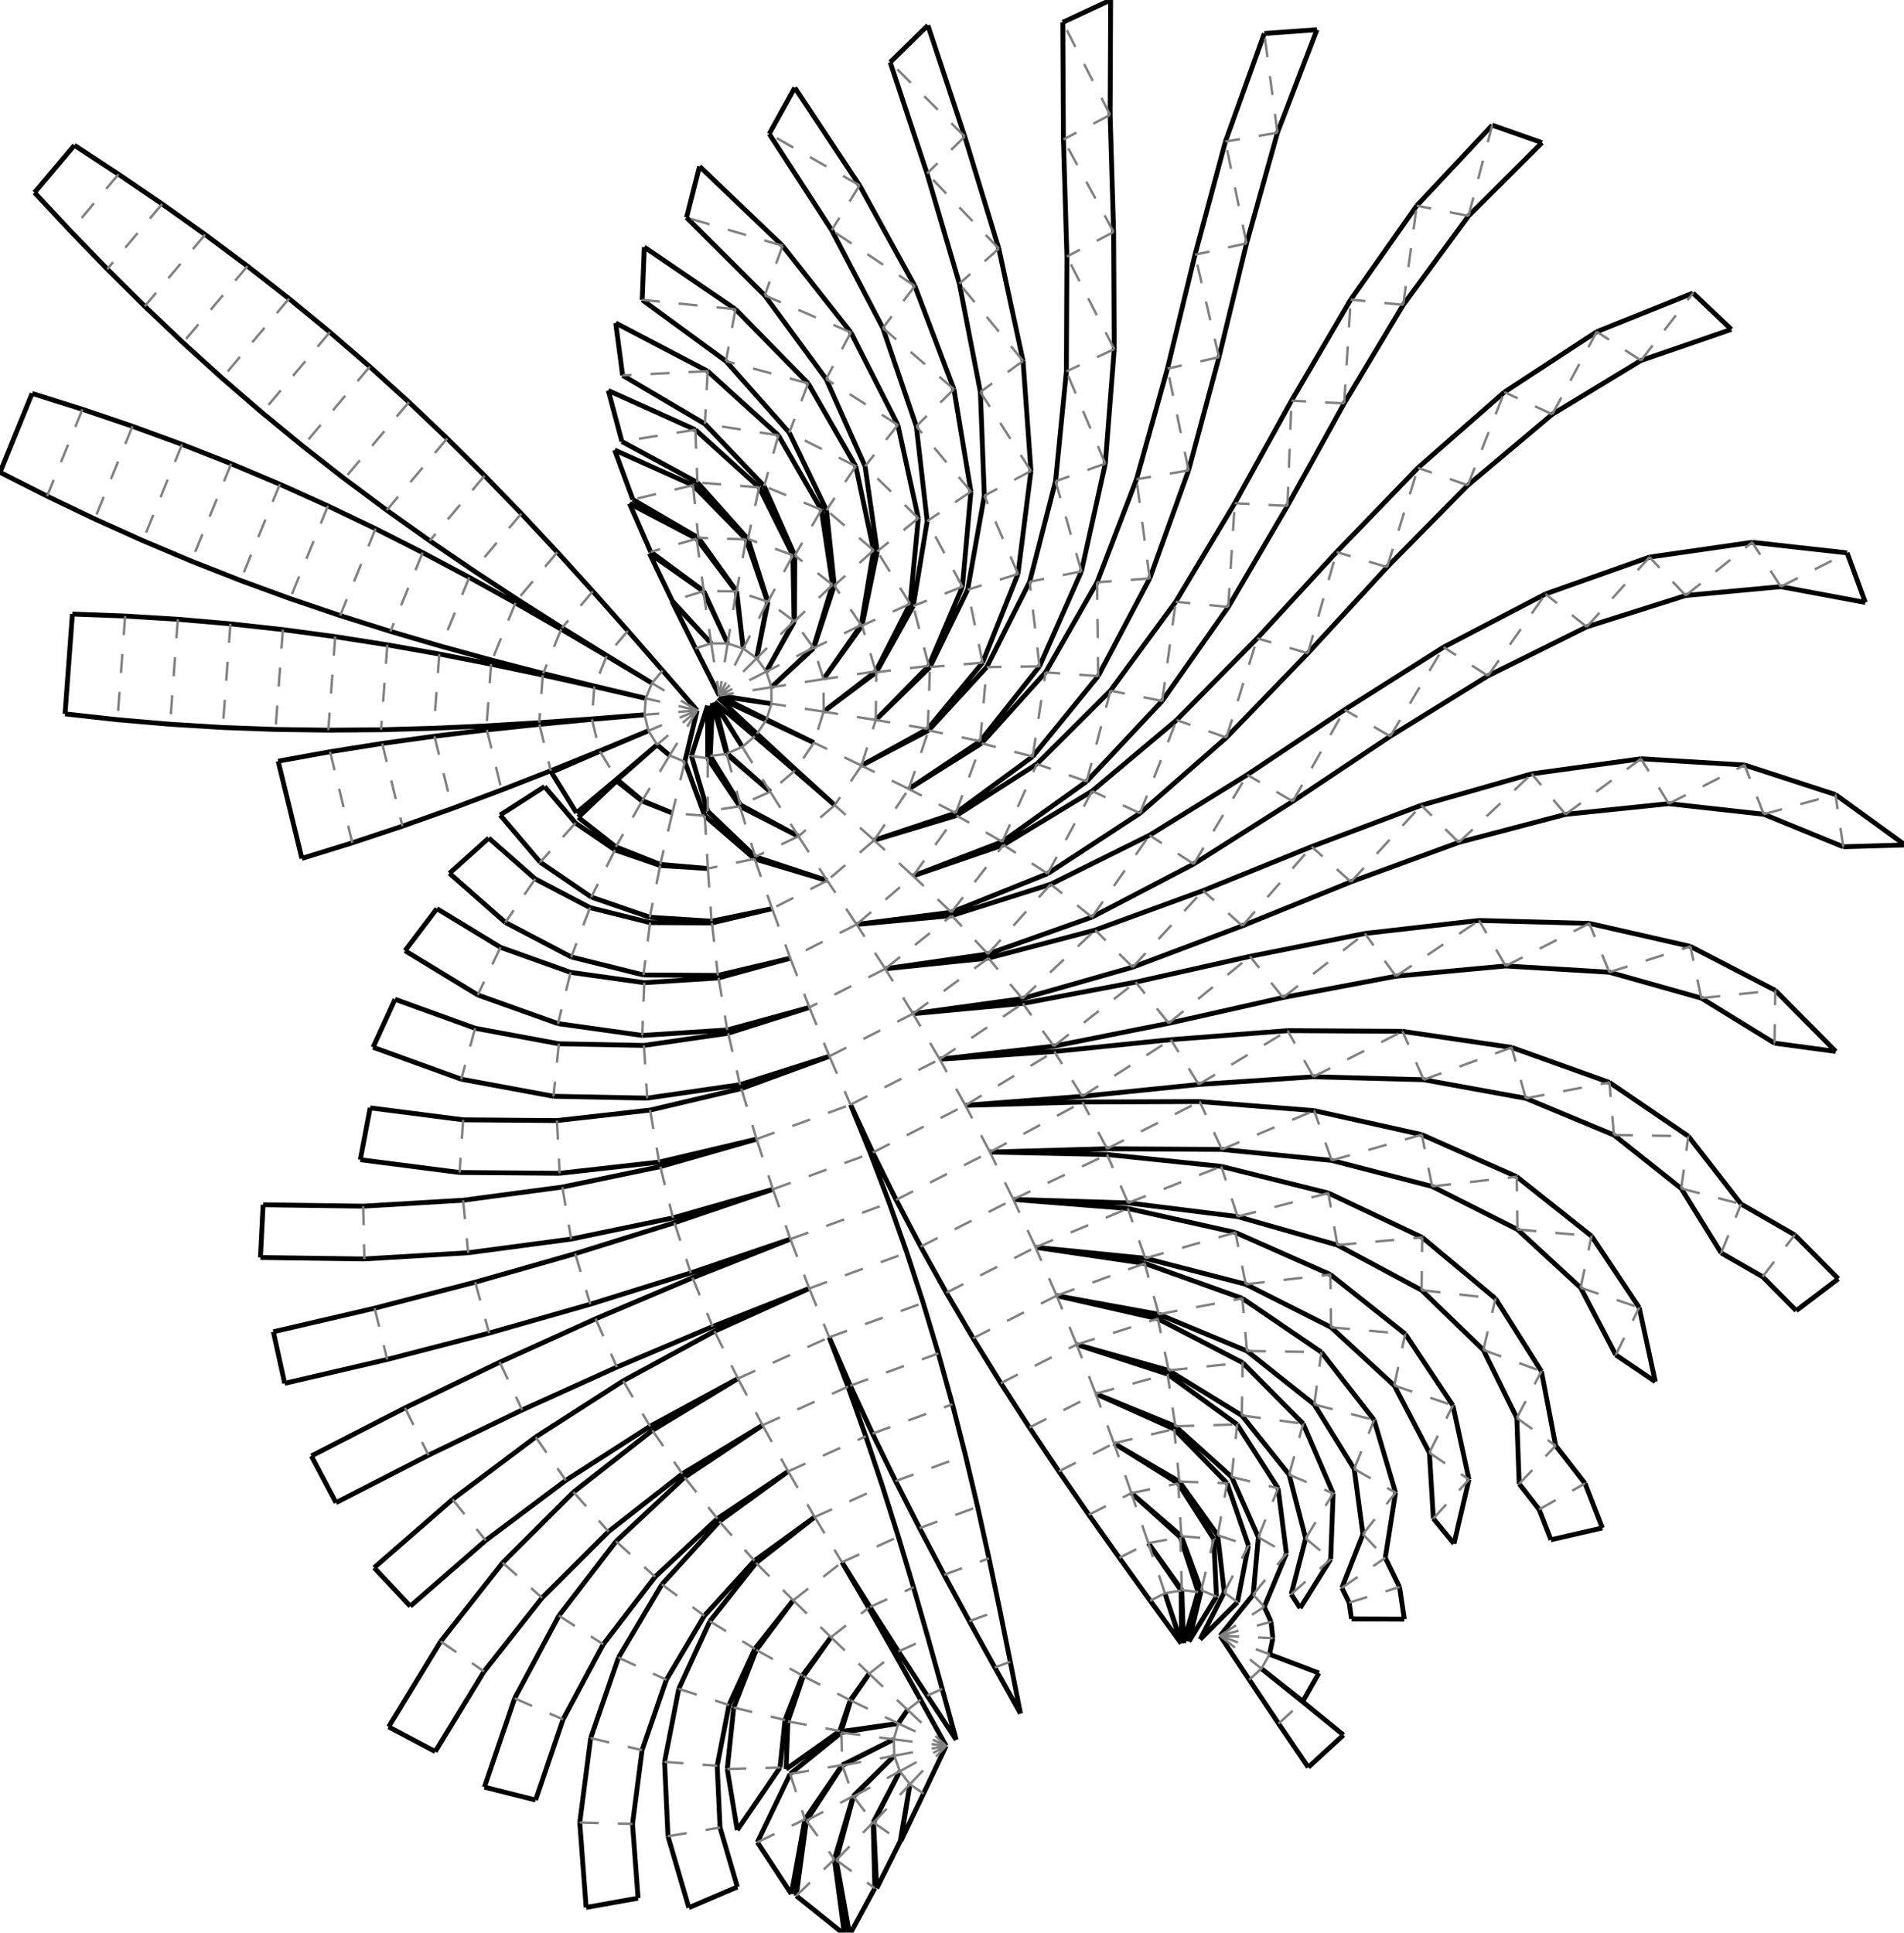 <?xml version="1.0"?>
<svg width="1132" height="1149" version="1.1" xmlns="http://www.w3.org/2000/svg" >
<defs>
<style type="text/css"><![CDATA[
.m {stroke:rgb(255,0,0);stroke-width:1.436;}
.v {stroke:rgb(0,0,255);stroke-width:1.436;}
.b {stroke:rgb(0,0,0);stroke-width:2.873;fill:white}
.n {stroke:rgb(128,128,128);stroke-width:1.436}
.t {stroke:rgb(0,128,0);stroke-width:1.436;}
.c {stroke:rgb(128,128,128);stroke-width:1.436;stroke-dasharray:11.32, 11.32;}
]]></style>
</defs>
<path fill="none" style="stroke:black;stroke-width:2.873;" d=" M 776.269 914.631 L 767.687 947.805 M 751.645 955.27 L 764.827 923.64 M 810.305 912.098 L 797.82 944.009 M 767.687 947.805 L 772.997 956.029 M 772.997 956.029 L 791.157 926.97 M 832.084 943.509 L 823.612 926.127 M 797.82 944.009 L 802.109 952.808 M 834.937 962.634 L 832.084 943.509 M 803.554 962.49 L 834.937 962.634 M 802.109 952.808 L 803.554 962.49 M 774.583 1011.48 L 784.119 994.655 M 749.954 992.025 L 774.583 1011.48 M 784.119 994.655 L 754.781 983.51 M 742.737 998.639 L 760.176 1024.73 M 774.431 1011.67 L 749.954 992.025 M 535.253 1094.58 L 540.996 1060.8 M 540.996 1060.8 L 535.516 1094.62 M 535.516 1094.62 L 549.077 1066.32 M 519.138 1083.42 L 535.009 1053.05 M 535.009 1053.05 L 519.375 1083.55 M 507.244 1067.84 L 531.699 1043.84 M 531.699 1043.84 L 507.431 1068.03 M 500.728 1049.36 L 531.389 1034.06 M 531.389 1034.06 L 500.848 1049.6 M 505.782 1010.97 L 500.123 1029.46 M 500.123 1029.46 L 534.045 1024.61 M 534.108 1024.65 L 500.265 1030.03 M 516.739 995.036 L 505.782 1010.97 M 534.045 1024.61 L 539.592 1016.55 M 547.307 1010.52 L 531.979 983.135 M 560.191 1004.09 L 551.767 973.862 M 534.146 981.826 L 551.271 1008.12 M 600.629 987.954 L 594.433 957.188 M 576.278 963.844 L 591.438 991.324 M 665.5 926.187 L 683.836 951.657 M 682.729 917.408 L 702.642 945.295 M 702.212 945.597 L 682.729 917.408 M 702.332 913.263 L 714.164 945.422 M 712.356 946.508 L 701.749 913.924 M 723.948 912.678 L 727.849 946.722 M 723.211 949.16 L 721.597 914.931 M 748.128 913.891 L 745.066 948.021 M 735.757 952.491 L 742.273 918.85 M 805.088 873.277 L 810.305 912.098 M 791.157 926.97 L 792.593 887.827 M 849.823 863.677 L 852.193 902.774 M 823.612 926.127 L 829.716 887.437 M 901.791 843.005 L 903.2 882.149 M 852.193 902.774 L 864.439 917.738 M 864.439 917.738 L 873.352 879.596 M 942.369 881.916 L 924.922 859.497 M 903.2 882.149 L 915.076 897.409 M 952.675 908.389 L 942.369 881.916 M 922.091 915.428 L 952.675 908.389 M 915.076 897.409 L 922.091 915.428 M 777.814 1050.69 L 798.757 1031.5 M 760.176 1024.73 L 777.814 1050.69 M 798.757 1031.5 L 774.431 1011.67 M 520.116 1122.58 L 519.138 1083.42 M 519.375 1083.55 L 521.257 1122.67 M 521.257 1122.67 L 535.253 1094.58 M 496.11 1105.4 L 507.244 1067.84 M 507.431 1068.03 L 497.168 1105.83 M 478.566 1081.66 L 500.728 1049.36 M 500.848 1049.6 L 479.438 1082.4 M 468.454 1023.41 L 467.385 1051.79 M 467.385 1051.79 L 499.315 1029.11 M 500.265 1030.03 L 469.791 1054.64 M 477.597 996.509 L 468.454 1023.41 M 499.315 1029.11 L 505.539 1010.8 M 494.052 973.352 L 477.597 996.509 M 505.539 1010.8 L 516.739 995.036 M 531.979 983.135 L 516.442 955.868 M 551.767 973.862 L 543.11 943.696 M 517.223 955.396 L 534.146 981.826 M 594.433 957.188 L 588.001 926.47 M 561.329 936.25 L 576.278 963.844 M 647.361 900.576 L 665.5 926.187 M 672.672 887.68 L 702.332 913.263 M 701.749 913.924 L 672.672 887.68 M 701.171 880.812 L 723.948 912.678 M 721.597 914.931 L 700.493 881.933 M 732.262 878.079 L 748.128 913.891 M 742.273 918.85 L 729.562 881.8 M 766.45 876.712 L 776.269 914.631 M 764.827 923.64 L 759.867 884.786 M 828.958 823.746 L 849.823 863.677 M 829.716 887.437 L 816.963 844.226 M 881.913 802.575 L 901.791 843.005 M 873.352 879.596 L 863.786 835.57 M 939.751 765.571 L 960.616 805.501 M 924.922 859.497 L 916.44 815.25 M 999.562 706.579 L 1023.29 744.88 M 960.616 805.501 L 984.145 821.42 M 984.145 821.42 L 974.579 777.394 M 1067.04 734.162 L 1035.16 715.83 M 1023.29 744.88 L 1047.91 759.04 M 1092.95 760.272 L 1067.04 734.162 M 1067.92 779.207 L 1092.95 760.272 M 1047.91 759.04 L 1067.92 779.207 M 473.383 1127.04 L 502.073 1150.05 M 502.073 1150.05 L 496.11 1105.4 M 497.168 1105.83 L 505.162 1150.17 M 505.162 1150.17 L 520.116 1122.58 M 450.277 1095.24 L 470.481 1125.98 M 470.481 1125.98 L 478.566 1081.66 M 479.438 1082.4 L 473.383 1127.04 M 432.383 1051.74 L 438.331 1088.04 M 438.331 1088.04 L 463.754 1050.84 M 469.791 1054.64 L 450.277 1095.24 M 436.244 1015.16 L 432.383 1051.74 M 463.754 1050.84 L 466.736 1022.59 M 449.637 980.908 L 436.244 1015.16 M 466.736 1022.59 L 477.08 996.133 M 471.61 951.413 L 449.637 980.908 M 477.08 996.133 L 494.052 973.352 M 516.442 955.868 L 500.599 928.777 M 543.11 943.696 L 534.114 913.629 M 500.599 928.777 L 517.223 955.396 M 588.001 926.47 L 581.224 895.827 M 546.692 908.489 L 561.329 936.25 M 629.51 874.764 L 647.361 900.576 M 662.282 858.066 L 701.171 880.812 M 700.493 881.933 L 662.282 858.066 M 698.773 847.942 L 732.262 878.079 M 729.562 881.8 L 698.069 849.582 M 738.319 841.521 L 766.45 876.712 M 759.867 884.786 L 735.538 846.867 M 781.365 834.976 L 805.088 873.277 M 792.593 887.827 L 774.767 846.45 M 845.185 767.031 L 881.913 802.575 M 863.786 835.57 L 835.441 793.039 M 902.162 730.939 L 939.751 765.571 M 916.44 815.25 L 889.147 772.036 M 959.545 674.784 L 999.562 706.579 M 974.579 777.394 L 946.234 734.864 M 1011.47 593.393 L 1055 620.178 M 1035.16 715.83 L 1003.79 675.481 M 1048.59 484.09 L 1095.9 503.424 M 1055 620.178 L 1091.45 625.108 M 1091.45 625.108 L 1055.48 588.798 M 1058.76 348.788 L 1109.01 358.16 M 1109.01 358.16 L 1098.19 328.701 M 1095.9 503.424 L 1132.66 502.35 M 1132.66 502.35 L 1091.26 472.386 M 20.524 114.495 L 41.949 137.427 M 44.221 86.367 L 20.524 114.495 M 70.457 103.588 L 44.221 86.367 M 397.13 1091.68 L 409.55 1134.15 M 438.41 1121.82 L 428.086 1086.52 M 409.55 1134.15 L 438.41 1121.82 M 395.093 1047.48 L 397.13 1091.68 M 428.086 1086.52 L 426.392 1049.78 M 403.554 1004.05 L 395.093 1047.48 M 426.392 1049.78 L 433.426 1013.67 M 422.035 963.849 L 403.554 1004.05 M 433.426 1013.67 L 448.788 980.256 M 449.489 929.151 L 422.035 963.849 M 448.788 980.256 L 471.61 951.413 M 484.363 901.919 L 449.489 929.151 M 534.114 913.629 L 524.683 883.696 M 581.224 895.827 L 574.002 865.286 M 532.46 880.517 L 546.692 908.489 M 612.037 848.694 L 629.51 874.764 M 651.461 828.607 L 698.773 847.942 M 698.069 849.582 L 651.461 828.607 M 694.789 814.736 L 738.319 841.521 M 735.538 846.867 L 694.131 816.903 M 741.348 803.181 L 781.365 834.976 M 774.767 846.45 L 738.796 810.141 M 791.369 789.115 L 828.958 823.746 M 816.963 844.226 L 785.589 803.878 M 851.465 705.353 L 902.162 730.939 M 889.147 772.036 L 845.549 735.649 M 907.115 652.967 L 959.545 674.784 M 946.234 734.864 L 901.756 699.558 M 956.811 577.998 L 1011.47 593.393 M 1003.79 675.481 L 956.849 643.516 M 992.148 477.806 L 1048.59 484.09 M 1055.48 588.798 L 1005.06 562.672 M 1002.22 354.043 L 1058.76 348.788 M 1091.26 472.386 L 1037.25 454.824 M 975.639 214.308 L 1029.34 195.845 M 1029.34 195.845 L 1006.58 174.24 M 1098.19 328.701 L 1041.75 322.417 M 41.949 137.427 L 63.772 159.981 M 96.389 121.265 L 70.457 103.588 M 344.692 1083.53 L 348.482 1134.01 M 379.377 1128.49 L 376.064 1084.37 M 348.482 1134.01 L 379.377 1128.49 M 351.184 1033.32 L 344.692 1083.53 M 376.064 1084.37 L 381.739 1040.49 M 367.69 985.468 L 351.184 1033.32 M 381.739 1040.49 L 396.166 998.662 M 393.53 941.936 L 367.69 985.468 M 396.166 998.662 L 418.75 960.614 M 427.635 904.526 L 393.53 941.936 M 418.75 960.614 L 448.56 927.916 M 468.599 874.782 L 427.635 904.526 M 448.56 927.916 L 484.363 901.919 M 524.683 883.696 L 514.729 853.932 M 574.002 865.286 L 566.248 834.875 M 518.719 852.302 L 532.46 880.517 M 595.022 822.323 L 612.037 848.694 M 640.128 799.341 L 694.789 814.736 M 694.131 816.903 L 640.128 799.341 M 688.918 781.363 L 741.348 803.181 M 738.796 810.141 L 688.375 784.014 M 740.672 763.529 L 791.369 789.115 M 785.589 803.878 L 738.652 771.913 M 795.131 740.208 L 845.185 767.031 M 835.441 793.039 L 790.962 757.734 M 846.41 641.91 L 907.115 652.967 M 901.756 699.558 L 845.336 674.574 M 895.219 574.276 L 956.811 577.998 M 956.849 643.516 L 898.756 622.717 M 930.773 484.169 L 992.148 477.806 M 1005.06 562.672 L 944.896 548.964 M 943.397 372.68 L 1002.22 354.043 M 1037.25 454.824 L 975.662 451.101 M 922.884 246.313 L 975.639 214.308 M 1041.75 322.417 L 980.675 331.222 M 873.103 128.368 L 916.804 84.807 M 916.804 84.807 L 887.188 74.423 M 1006.58 174.24 L 949.314 197.222 M 63.772 159.981 L 86.041 182.095 M 121.963 139.456 L 96.389 121.265 M 0 280.793 L 27.998 294.971 M 19.102 233.912 L 0 280.793 M 49.036 243.339 L 19.102 233.912 M 305.969 1009.7 L 288.006 1062.48 M 318.444 1070.13 L 334.753 1022.2 M 288.006 1062.48 L 318.444 1070.13 M 332.29 960.55 L 305.969 1009.7 M 334.753 1022.2 L 358.653 977.578 M 366.268 916.346 L 332.29 960.55 M 358.653 977.578 L 389.504 937.442 M 406.994 878.269 L 366.268 916.346 M 389.504 937.442 L 426.482 902.868 M 453.379 847.336 L 406.994 878.269 M 426.482 902.868 L 468.599 874.782 M 514.729 853.932 L 504.185 824.373 M 566.248 834.875 L 557.889 804.625 M 505.543 823.818 L 518.719 852.302 M 578.536 795.619 L 595.022 822.323 M 628.213 770.307 L 688.918 781.363 M 688.375 784.014 L 628.213 770.307 M 680.936 748.071 L 740.672 763.529 M 738.652 771.913 L 680.559 751.114 M 735.792 723.289 L 795.131 740.208 M 790.962 757.734 L 734.543 732.75 M 791.729 689.895 L 851.465 705.353 M 845.549 735.649 L 789.759 709.288 M 829.907 580.377 L 895.219 574.276 M 898.756 622.717 L 833.862 613.144 M 867.328 500.829 L 930.773 484.169 M 944.896 548.964 L 879.323 547.216 M 884.629 401.822 L 943.397 372.68 M 975.662 451.101 L 910.681 460.06 M 872.663 288.512 L 922.884 246.313 M 980.675 331.222 L 918.845 353.131 M 834.271 181.236 L 873.103 128.368 M 949.314 197.222 L 894.41 233.116 M 759.491 78.912 L 782.963 17.659 M 782.963 17.659 L 751.661 19.918 M 887.188 74.423 L 842.317 122.271 M 86.041 182.095 L 108.789 203.716 M 147.132 158.204 L 121.963 139.456 M 27.998 294.971 L 56.301 308.532 M 78.757 253.42 L 49.036 243.339 M 262.025 975.827 L 231.056 1026.65 M 258.785 1041.34 L 287.799 993.734 M 231.056 1026.65 L 258.785 1041.34 M 298.845 929.074 L 262.025 975.827 M 287.799 993.734 L 322.294 949.933 M 340.99 887.057 L 298.845 929.074 M 322.294 949.933 L 361.777 910.569 M 387.853 850.378 L 340.99 887.057 M 361.777 910.569 L 405.682 876.206 M 438.765 819.562 L 387.853 850.378 M 405.682 876.206 L 453.379 847.336 M 504.185 824.373 L 492.995 795.052 M 557.889 804.625 L 548.868 774.566 M 492.995 795.052 L 505.543 823.818 M 562.64 768.558 L 578.536 795.619 M 615.665 741.541 L 680.936 748.071 M 680.559 751.114 L 615.665 741.541 M 670.702 715.159 L 735.792 723.289 M 734.543 732.75 L 670.52 718.466 M 726.458 683.365 L 791.729 689.895 M 789.759 709.288 L 726.107 693.437 M 780.837 640.162 L 846.41 641.91 M 845.336 674.574 L 781.314 660.29 M 803.195 524.28 L 867.328 500.829 M 879.323 547.216 L 811.479 554.973 M 826.56 437.752 L 884.629 401.822 M 910.681 460.06 L 845.007 478.767 M 824.726 337.142 L 872.663 288.512 M 918.845 353.131 L 858.309 384.727 M 799.177 239.814 L 834.271 181.236 M 894.41 233.116 L 843.05 278.118 M 741.133 144.684 L 759.491 78.912 M 842.317 122.271 L 803.041 178.131 M 660.004 68.285 L 660.32 0 M 660.32 0 L 631.873 13.255 M 751.661 19.918 L 728.551 84.174 M 108.789 203.716 L 132.036 224.8 M 171.855 177.534 L 147.132 158.204 M 56.301 308.532 L 84.913 321.428 M 108.234 264.193 L 78.757 253.42 M 38.659 424.421 L 69.852 427.874 M 43.043 365.071 L 38.659 424.421 M 74.405 366.239 L 43.043 365.071 M 269.044 891.423 L 222.445 932.022 M 243.912 954.916 L 288.782 915.823 M 222.445 932.022 L 243.912 954.916 M 318.481 854.334 L 269.044 891.423 M 288.782 915.823 L 336.386 880.109 M 370.493 820.952 L 318.481 854.334 M 336.386 880.109 L 386.469 847.965 M 424.804 791.455 L 370.493 820.952 M 386.469 847.965 L 438.765 819.562 M 481.122 766.001 L 424.804 791.455 M 548.868 774.566 L 539.148 744.725 M 547.38 741.134 L 562.64 768.558 M 602.448 713.076 L 670.702 715.159 M 670.52 718.466 L 602.448 713.076 M 658.174 682.959 L 726.458 683.365 M 726.107 693.437 L 658.187 686.378 M 712.705 644.74 L 780.837 640.162 M 781.314 660.29 L 713.241 654.9 M 762.811 593.065 L 829.907 580.377 M 833.862 613.144 L 765.577 612.738 M 768.621 476.42 L 826.56 437.752 M 845.007 478.767 L 779.825 503.333 M 777.56 388.403 L 824.726 337.142 M 858.309 384.727 L 799.439 421.961 M 765.455 300.765 L 799.177 239.814 M 843.05 278.118 L 794.641 328.205 M 724.725 212.382 L 741.133 144.684 M 803.041 178.131 L 767.833 238.236 M 662.078 137.912 L 660.004 68.285 M 728.551 84.174 L 710.487 151.449 M 573.569 81.178 L 551.667 15.053 M 551.667 15.053 L 529.244 37.011 M 631.873 13.255 L 632.237 82.912 M 132.036 224.8 L 155.787 245.313 M 196.103 197.458 L 171.855 177.534 M 84.913 321.428 L 113.829 333.626 M 137.44 275.678 L 108.234 264.193 M 69.852 427.874 L 101.12 430.57 M 105.729 368.166 L 74.405 366.239 M 240.774 837.046 L 185.104 865.618 M 199.775 893.361 L 254.76 865.141 M 185.104 865.618 L 199.775 893.361 M 297.128 809.85 L 240.774 837.046 M 254.76 865.141 L 310.421 838.28 M 354.133 784.045 L 297.128 809.85 M 310.421 838.28 L 366.724 812.792 M 411.755 759.647 L 354.133 784.045 M 366.724 812.792 L 423.636 788.695 M 469.957 736.671 L 411.755 759.647 M 423.636 788.695 L 481.122 766.001 M 539.148 744.725 L 528.707 715.13 M 532.79 713.348 L 547.38 741.134 M 588.544 684.94 L 658.174 682.959 M 658.187 686.378 L 588.544 684.94 M 643.406 651.799 L 712.705 644.74 M 713.241 654.9 L 643.584 655.173 M 694.852 608.355 L 762.811 593.065 M 765.577 612.738 L 696.126 618.093 M 738.636 550.439 L 803.195 524.28 M 811.479 554.973 L 743.166 568.591 M 799.439 421.961 L 741.499 460.63 M 729.151 438.49 L 777.56 388.403 M 794.641 328.205 L 747.476 379.466 M 730.248 360.87 L 765.455 300.765 M 767.833 238.236 L 734.112 299.187 M 706.661 279.656 L 724.725 212.382 M 710.487 151.449 L 694.08 219.147 M 662.442 207.569 L 662.078 137.912 M 632.237 82.912 L 634.311 152.539 M 593.842 147.821 L 573.569 81.178 M 529.244 37.011 L 551.146 103.136 M 511.019 110.189 L 472.532 52.129 M 472.532 52.129 L 457.326 79.583 M 219.855 217.972 L 196.103 197.458 M 155.787 245.313 L 180.035 265.237 M 166.356 287.876 L 137.44 275.678 M 113.829 333.626 L 143.035 345.111 M 136.997 370.862 L 105.729 368.166 M 101.12 430.57 L 132.444 432.498 M 169.264 822.418 L 230.209 808.232 M 162.525 791.767 L 169.264 822.418 M 222.719 777.755 L 162.525 791.767 M 230.209 808.232 L 290.787 792.554 M 282.551 762.271 L 222.719 777.755 M 290.787 792.554 L 350.962 775.394 M 341.985 745.322 L 282.551 762.271 M 350.962 775.394 L 410.697 756.763 M 400.986 726.92 L 341.985 745.322 M 410.697 756.763 L 469.957 736.671 M 459.516 707.075 L 400.986 726.92 M 528.707 715.13 L 517.542 685.799 M 518.887 685.213 L 532.79 713.348 M 643.584 655.173 L 573.954 657.154 M 573.954 657.154 L 643.406 651.799 M 696.126 618.093 L 626.827 625.152 M 626.538 621.973 L 694.852 608.355 M 743.166 568.591 L 675.207 583.881 M 673.453 575.004 L 738.636 550.439 M 779.825 503.333 L 715.266 529.492 M 709.75 513.655 L 768.621 476.42 M 747.476 379.466 L 699.539 428.096 M 690.972 416.73 L 730.248 360.87 M 734.112 299.187 L 699.018 357.765 M 683.551 343.913 L 706.661 279.656 M 694.08 219.147 L 675.721 284.919 M 657.143 275.648 L 662.442 207.569 M 634.311 152.539 L 633.995 220.824 M 608.236 214.572 L 593.842 147.821 M 551.146 103.136 L 570.374 168.658 M 543.904 170.035 L 511.019 110.189 M 457.326 79.583 L 494.491 136.869 M 465.269 146.101 L 415.911 98.913 M 415.911 98.913 L 408.17 129.327 M 243.102 239.055 L 219.855 217.972 M 180.035 265.237 L 204.759 284.568 M 194.968 300.772 L 166.356 287.876 M 143.035 345.111 L 172.512 355.884 M 168.19 374.316 L 136.997 370.862 M 132.444 432.498 L 163.806 433.665 M 154.831 747.614 L 216.629 748.469 M 156.411 716.27 L 154.831 747.614 M 215.916 717.093 L 156.411 716.27 M 216.629 748.469 L 278.324 744.811 M 275.323 713.571 L 215.916 717.093 M 278.324 744.811 L 339.587 736.66 M 334.315 705.722 L 275.323 713.571 M 339.587 736.66 L 400.092 724.059 M 392.576 693.588 L 334.315 705.722 M 400.092 724.059 L 459.516 707.075 M 449.796 677.234 L 392.576 693.588 M 517.542 685.799 L 505.67 656.748 M 505.67 656.748 L 518.887 685.213 M 626.827 625.152 L 558.695 629.73 M 558.695 629.73 L 626.538 621.973 M 675.207 583.881 L 608.11 596.569 M 607.78 593.712 L 673.453 575.004 M 715.266 529.492 L 651.133 552.942 M 649.214 545.252 L 709.75 513.655 M 741.499 460.63 L 683.431 496.561 M 677.792 483.492 L 729.151 438.49 M 699.018 357.765 L 660.186 410.633 M 652.926 401.921 L 683.551 343.913 M 675.721 284.919 L 652.249 346.172 M 642.944 339.69 L 657.143 275.648 M 633.995 220.824 L 627.551 286.103 M 612.947 279.999 L 608.236 214.572 M 570.374 168.658 L 582.871 233.053 M 567.131 231.382 L 543.904 170.035 M 494.491 136.869 L 524.884 194.999 M 505.867 197.624 L 465.269 146.101 M 408.17 129.327 L 454.636 175.629 M 437.288 183.85 L 383.076 146.919 M 383.076 146.919 L 381.814 178.277 M 265.85 260.676 L 243.102 239.055 M 204.759 284.568 L 229.928 303.315 M 223.271 314.333 L 194.968 300.772 M 172.512 355.884 L 202.233 365.965 M 199.294 378.498 L 168.19 374.316 M 163.806 433.665 L 195.187 434.1 M 165.373 452.533 L 179.486 510.346 M 196.252 446.928 L 165.373 452.533 M 179.486 510.346 L 209.475 501.091 M 214.199 689.481 L 273.225 697.064 M 220.054 658.648 L 214.199 689.481 M 275.353 665.752 L 220.054 658.648 M 273.225 697.064 L 332.734 697.538 M 331.105 666.197 L 275.353 665.752 M 332.734 697.538 L 391.874 690.896 M 386.511 659.974 L 331.105 666.197 M 391.874 690.896 L 449.796 677.234 M 440.775 647.175 L 386.511 659.974 M 493.121 627.982 L 440.775 647.175 M 608.11 596.569 L 542.798 602.67 M 542.798 602.67 L 607.78 593.712 M 651.133 552.942 L 587.687 569.603 M 587.385 567.161 L 649.214 545.252 M 683.431 496.561 L 624.663 525.702 M 622.888 519.386 L 677.792 483.492 M 699.539 428.096 L 649.318 470.296 M 646.1 464.578 L 690.972 416.73 M 652.249 346.172 L 621.619 399.736 M 618.034 396.142 L 642.944 339.69 M 627.551 286.103 L 612.172 345.859 M 605.225 341.218 L 612.947 279.999 M 582.871 233.053 L 585.226 294.712 M 577.241 292.251 L 567.131 231.382 M 524.884 194.999 L 544.777 253.409 M 533.812 252.638 L 505.867 197.624 M 454.636 175.629 L 491.17 225.354 M 480.481 227.915 L 437.288 183.85 M 381.814 178.277 L 431.609 214.716 M 420.723 220.661 L 366.055 192.047 M 366.055 192.047 L 370.162 223.161 M 288.118 282.791 L 265.85 260.676 M 229.928 303.315 L 255.501 321.506 M 251.269 328.511 L 223.271 314.333 M 202.233 365.965 L 232.167 375.392 M 230.299 383.36 L 199.294 378.498 M 195.187 434.1 L 226.569 433.846 M 227.246 442.002 L 196.252 446.928 M 209.475 501.091 L 239.252 491.181 M 221.816 622.627 L 274.245 641.591 M 234.867 594.086 L 221.816 622.627 M 282.472 611.304 L 234.867 594.086 M 274.245 641.591 L 329.064 651.758 M 332.246 620.536 L 282.472 611.304 M 329.064 651.758 L 384.807 652.858 M 382.859 621.535 L 332.246 620.536 M 384.807 652.858 L 439.984 644.862 M 432.959 614.274 L 382.859 621.535 M 439.984 644.862 L 493.121 627.982 M 481.207 598.948 L 432.959 614.274 M 587.687 569.603 L 526.312 575.966 M 526.312 575.966 L 587.385 567.161 M 624.663 525.702 L 565.841 544.34 M 565.623 542.368 L 622.888 519.386 M 649.318 470.296 L 596.563 502.3 M 595.885 500.436 L 646.1 464.578 M 660.186 410.633 L 616.485 454.194 M 613.978 449.78 L 652.926 401.921 M 612.172 345.859 L 586.654 396.59 M 584.186 393.964 L 605.225 341.218 M 585.226 294.712 L 575.284 350.623 M 572.168 348.812 L 577.241 292.251 M 544.777 253.409 L 551.241 309.827 M 545.98 308.106 L 533.812 252.638 M 491.17 225.354 L 514.3 277.218 M 508.765 277.158 L 480.481 227.915 M 431.609 214.716 L 469.263 257.225 M 462.802 258.795 L 420.723 220.661 M 370.162 223.161 L 419.08 252.002 M 413.418 255.486 L 361.637 232.171 M 361.637 232.171 L 369.73 262.494 M 309.941 305.345 L 288.118 282.791 M 255.501 321.506 L 281.433 339.183 M 278.979 343.245 L 251.269 328.511 M 232.167 375.392 L 262.283 384.22 M 261.2 388.84 L 230.299 383.36 M 226.569 433.846 L 257.94 432.966 M 258.333 437.695 L 227.246 442.002 M 239.252 491.181 L 268.827 480.679 M 240.809 565.22 L 284.059 591.528 M 259.758 540.203 L 240.809 565.22 M 297.56 563.197 L 259.758 540.203 M 284.059 591.528 L 331.735 608.55 M 339.23 578.075 L 297.56 563.197 M 331.735 608.55 L 381.867 615.584 M 383.048 584.222 L 339.23 578.075 M 381.867 615.584 L 432.387 612.338 M 427.203 581.386 L 383.048 584.222 M 432.387 612.338 L 481.207 598.948 M 469.873 569.682 L 427.203 581.386 M 565.841 544.34 L 509.297 549.595 M 509.297 549.595 L 565.623 542.368 M 596.563 502.3 L 542.86 520.763 M 542.86 520.763 L 595.885 500.436 M 616.485 454.194 L 568.663 484.819 M 568.214 483.402 L 613.978 449.78 M 621.619 399.736 L 583.596 441.915 M 582.787 440.668 L 618.034 396.142 M 575.284 350.623 L 552.911 396.577 M 552.195 395.859 L 572.168 348.812 M 551.241 309.827 L 542.947 360.261 M 541.078 358.981 L 545.98 308.106 M 514.3 277.218 L 521.554 327.811 M 519.387 327.153 L 508.765 277.158 M 469.263 257.225 L 491.394 303.296 M 488.31 303.086 L 462.802 258.795 M 419.08 252.002 L 454.329 289.014 M 451.33 289.764 L 413.418 255.486 M 369.73 262.494 L 414.666 286.845 M 412.045 288.483 L 365.416 267.553 M 365.416 267.553 L 376.265 297.002 M 331.367 328.277 L 309.941 305.345 M 281.433 339.183 L 307.67 356.405 M 306.428 358.46 L 278.979 343.245 M 262.283 384.22 L 292.549 392.521 M 292.001 394.859 L 261.2 388.84 M 257.94 432.966 L 289.292 431.539 M 289.49 433.931 L 258.333 437.695 M 268.827 480.679 L 298.213 469.662 M 267.217 519.19 L 300.449 548.403 M 290.594 498.251 L 267.217 519.19 M 318.218 522.534 L 290.594 498.251 M 300.449 548.403 L 339.641 568.939 M 350.797 539.605 L 318.218 522.534 M 339.641 568.939 L 382.575 579.636 M 386.486 548.497 L 350.797 539.605 M 382.575 579.636 L 426.82 579.888 M 423.265 548.707 L 386.486 548.497 M 426.82 579.888 L 469.873 569.682 M 459.053 540.223 L 423.265 548.707 M 568.663 484.819 L 519.724 499.559 M 519.724 499.559 L 568.214 483.402 M 583.596 441.915 L 540.294 469.069 M 540.294 469.069 L 582.787 440.668 M 586.654 396.59 L 552.072 434.226 M 551.591 433.333 L 584.186 393.964 M 542.947 360.261 L 521.038 399.628 M 520.675 399.15 L 541.078 358.981 M 521.554 327.811 L 512.497 371.944 M 512.006 371.597 L 519.387 327.153 M 491.394 303.296 L 496.026 348.11 M 494.981 347.642 L 488.31 303.086 M 454.329 289.014 L 472.542 330.221 M 471.404 330.098 L 451.33 289.764 M 414.666 286.845 L 444.689 320.437 M 443.569 320.67 L 412.045 288.483 M 376.265 297.002 L 415.177 319.71 M 414.183 320.277 L 374.276 299.367 M 374.276 299.367 L 386.876 328.111 M 352.457 351.518 L 331.367 328.277 M 307.67 356.405 L 334.154 373.243 M 333.652 374.073 L 306.428 358.46 M 292.549 392.521 L 322.933 400.381 M 322.711 401.325 L 292.001 394.859 M 289.292 431.539 L 320.619 429.655 M 320.699 430.621 L 289.49 433.931 M 298.213 469.662 L 327.436 458.219 M 297.361 484.578 L 321.174 512.608 M 323.775 467.63 L 297.361 484.578 M 342.168 489.28 L 323.775 467.63 M 321.174 512.608 L 351.55 533.346 M 365.63 505.297 L 342.168 489.28 M 351.55 533.346 L 386.328 545.314 M 392.492 514.542 L 365.63 505.297 M 386.328 545.314 L 423.033 547.662 M 420.842 516.355 L 392.492 514.542 M 423.033 547.662 L 459.053 540.223 M 491.824 523.525 L 448.662 510.609 M 449.056 509.359 L 491.824 523.525 M 552.072 434.226 L 512.169 455.144 M 512.169 455.144 L 551.591 433.333 M 552.911 396.577 L 520.658 428.034 M 520.658 428.034 L 552.195 395.859 M 512.497 371.944 L 489.63 403.746 M 489.63 403.746 L 512.006 371.597 M 496.026 348.11 L 483.78 385.316 M 483.598 385.121 L 494.981 347.642 M 472.542 330.221 L 472.354 369.39 M 472.121 369.26 L 471.404 330.098 M 444.689 320.437 L 456.578 357.758 M 456.317 357.707 L 443.569 320.67 M 415.177 319.71 L 437.986 351.553 M 437.721 351.585 L 414.183 320.277 M 386.876 328.111 L 418.386 351.378 M 418.144 351.489 L 386.105 328.957 M 386.105 328.957 L 399.686 357.25 M 373.284 374.995 L 352.457 351.518 M 334.154 373.243 L 360.825 389.783 M 360.699 389.991 L 333.652 374.073 M 322.933 400.381 L 353.403 407.898 M 353.347 408.136 L 322.711 401.325 M 320.619 429.655 L 351.923 427.42 M 351.943 427.663 L 320.699 430.621 M 327.436 458.219 L 356.529 446.448 M 327.81 459.113 L 342.722 483.292 M 356.623 446.673 L 327.81 459.113 M 342.722 483.292 L 366.773 463.131 M 343.793 485.897 L 366.121 503.46 M 366.558 464.294 L 343.793 485.897 M 381.756 476.248 L 366.558 464.294 M 366.121 503.46 L 392.54 513.904 M 399.738 483.357 L 381.756 476.248 M 392.54 513.904 L 420.842 516.355 M 448.662 510.609 L 419.002 485.025 M 420.755 482.28 L 449.056 509.359 M 474.732 497.204 L 439.868 479.351 M 440.279 478.571 L 474.732 497.204 M 496.281 478.693 L 472.605 458.092 M 473.075 457.565 L 496.281 478.693 M 521.038 399.628 L 489.667 423.083 M 489.667 423.083 L 520.675 399.15 M 483.78 385.316 L 458.621 408.581 M 458.621 408.581 L 483.598 385.121 M 472.354 369.39 L 455.587 399.274 M 455.587 399.274 L 472.121 369.26 M 456.578 357.758 L 449.833 391.355 M 449.833 391.355 L 456.317 357.707 M 437.986 351.553 L 441.919 385.593 M 441.919 385.593 L 437.721 351.585 M 418.386 351.378 L 432.616 382.55 M 432.616 382.55 L 418.144 351.489 M 399.686 357.25 L 422.827 382.522 M 422.827 382.522 L 399.49 357.43 M 399.49 357.43 L 413.506 385.51 M 393.93 398.631 L 373.284 374.995 M 360.825 389.783 L 387.623 406.117 M 387.623 406.117 L 360.699 389.991 M 353.403 407.898 L 383.93 415.182 M 383.93 415.182 L 353.347 408.136 M 351.923 427.42 L 383.208 424.944 M 383.208 424.944 L 351.943 427.663 M 356.529 446.448 L 385.53 434.453 M 385.53 434.453 L 356.623 446.673 M 366.773 463.131 L 390.668 442.785 M 367.043 463.558 L 381.867 475.973 M 390.619 442.843 L 367.043 463.558 M 398.124 449.128 L 390.619 442.843 M 381.867 475.973 L 399.738 483.357 M 419.002 485.025 L 407.17 452.866 M 411.101 449.401 L 420.755 482.28 M 439.868 479.351 L 420.775 450.896 M 422.276 449.414 L 440.279 478.571 M 457.938 470.692 L 432.001 448.298 M 432.347 447.903 L 457.938 470.692 M 472.605 458.092 L 448.772 437.674 M 450.031 436.259 L 473.075 457.565 M 483.889 441.535 L 455.506 428.145 M 455.715 427.711 L 483.889 441.535 M 745.066 948.021 L 725.4 972.479 M 755.67 964.192 L 751.645 955.27 M 756.751 973.921 L 755.67 964.192 M 754.781 983.51 L 756.751 973.921 M 725.4 972.479 L 742.737 998.639 M 549.077 1066.32 L 562.528 1037.97 M 539.592 1016.55 L 534.108 1024.65 M 562.528 1037.97 L 547.307 1010.52 M 568.499 1034.36 L 560.191 1004.09 M 551.271 1008.12 L 568.499 1034.36 M 606.705 1018.74 L 600.629 987.954 M 591.438 991.324 L 606.705 1018.74 M 702.27 977.056 L 692.558 947.213 M 683.836 951.657 L 702.27 977.056 M 702.502 976.98 L 702.212 945.597 M 692.558 947.213 L 702.502 976.98 M 703.657 976.662 L 712.356 946.508 M 702.642 945.295 L 703.657 976.662 M 706.85 975.942 L 723.211 949.16 M 714.164 945.422 L 706.85 975.942 M 727.849 946.722 L 713.533 974.65 M 713.533 974.65 L 735.757 952.491 M 413.506 385.51 L 427.631 413.536 M 414.484 422.347 L 393.93 398.631 M 390.668 442.785 L 398.124 449.128 M 407.17 452.866 L 414.484 422.347 M 420.775 450.896 L 420.672 419.513 M 420.672 419.513 L 411.101 449.401 M 432.001 448.298 L 423.605 418.059 M 423.605 418.059 L 422.276 449.414 M 441.347 444.052 L 424.653 417.477 M 424.653 417.477 L 432.347 447.903 M 448.772 437.674 L 424.86 417.348 M 424.86 417.348 L 441.347 444.052 M 455.506 428.145 L 427.071 414.864 M 427.071 414.864 L 450.031 436.259 M 458.64 418.369 L 427.594 413.777 M 427.594 413.777 L 455.715 427.711 M 427.631 413.536 L 458.64 418.369" />
<path fill="none" class="c" d=" M 542.798 602.67 L 526.312 575.966 M 526.312 575.966 L 481.207 598.948 M 542.798 602.67 L 587.687 569.603 M 469.873 569.682 L 481.207 598.948 M 526.312 575.966 L 509.297 549.595 M 509.297 549.595 L 469.873 569.682 M 526.312 575.966 L 565.841 544.34 M 459.053 540.223 L 469.873 569.682 M 509.297 549.595 L 491.824 523.525 M 491.824 523.525 L 459.053 540.223 M 509.297 549.595 L 542.86 520.763 M 542.86 520.763 L 519.724 499.559 M 519.724 499.559 L 491.824 523.525 M 542.86 520.763 L 568.663 484.819 M 448.662 510.609 L 459.053 540.223 M 474.732 497.204 L 491.824 523.525 M 519.724 499.559 L 496.281 478.693 M 496.281 478.693 L 474.732 497.204 M 519.724 499.559 L 540.294 469.069 M 540.294 469.069 L 512.169 455.144 M 512.169 455.144 L 496.281 478.693 M 540.294 469.069 L 552.072 434.226 M 457.938 470.692 L 474.732 497.204 M 472.605 458.092 L 457.938 470.692 M 512.169 455.144 L 483.889 441.535 M 483.889 441.535 L 473.075 457.565 M 512.169 455.144 L 520.658 428.034 M 520.658 428.034 L 489.667 423.083 M 489.667 423.083 L 483.889 441.535 M 520.658 428.034 L 521.038 399.628 M 441.347 444.052 L 457.938 470.692 M 448.772 437.674 L 441.347 444.052 M 455.506 428.145 L 450.031 436.259 M 489.667 423.083 L 458.64 418.369 M 458.64 418.369 L 455.715 427.711 M 489.667 423.083 L 489.63 403.746 M 489.63 403.746 L 458.621 408.581 M 458.621 408.581 L 458.64 418.369 M 458.621 408.581 L 427.631 413.536 M 493.121 627.982 L 542.798 602.67 M 607.78 593.712 L 587.687 569.603 M 607.78 593.712 L 651.133 552.942 M 481.207 598.948 L 493.121 627.982 M 587.385 567.161 L 565.841 544.34 M 587.385 567.161 L 624.663 525.702 M 565.623 542.368 L 542.86 520.763 M 565.623 542.368 L 596.563 502.3 M 595.885 500.436 L 568.663 484.819 M 595.885 500.436 L 616.485 454.194 M 568.214 483.402 L 540.294 469.069 M 568.214 483.402 L 583.596 441.915 M 582.787 440.668 L 552.072 434.226 M 582.787 440.668 L 586.654 396.59 M 448.662 510.609 L 420.842 516.355 M 474.732 497.204 L 449.056 509.359 M 551.591 433.333 L 520.658 428.034 M 551.591 433.333 L 552.911 396.577 M 552.195 395.859 L 521.038 399.628 M 419.002 485.025 L 420.842 516.355 M 439.868 479.351 L 449.056 509.359 M 457.938 470.692 L 440.279 478.571 M 520.675 399.15 L 489.63 403.746 M 489.63 403.746 L 483.78 385.316 M 432.001 448.298 L 440.279 478.571 M 441.347 444.052 L 432.347 447.903 M 458.621 408.581 L 455.587 399.274 M 455.587 399.274 L 427.631 413.536 M 455.587 399.274 L 449.833 391.355 M 449.833 391.355 L 427.631 413.536 M 449.833 391.355 L 441.919 385.593 M 441.919 385.593 L 427.631 413.536 M 441.919 385.593 L 432.616 382.55 M 432.616 382.55 L 427.631 413.536 M 432.616 382.55 L 422.827 382.522 M 422.827 382.522 L 427.631 413.536 M 422.827 382.522 L 413.506 385.51 M 673.453 575.004 L 651.133 552.942 M 673.453 575.004 L 715.266 529.492 M 558.695 629.73 L 542.798 602.67 M 558.695 629.73 L 608.11 596.569 M 649.214 545.252 L 624.663 525.702 M 649.214 545.252 L 683.431 496.561 M 622.888 519.386 L 596.563 502.3 M 622.888 519.386 L 649.318 470.296 M 646.1 464.578 L 616.485 454.194 M 646.1 464.578 L 660.186 410.633 M 427.203 581.386 L 432.387 612.338 M 613.978 449.78 L 583.596 441.915 M 613.978 449.78 L 621.619 399.736 M 618.034 396.142 L 586.654 396.59 M 423.265 548.707 L 426.82 579.888 M 584.186 393.964 L 552.911 396.577 M 552.195 395.859 L 542.947 360.261 M 420.842 516.355 L 423.033 547.662 M 520.675 399.15 L 512.497 371.944 M 512.006 371.597 L 483.78 385.316 M 512.006 371.597 L 496.026 348.11 M 419.002 485.025 L 399.738 483.357 M 439.868 479.351 L 420.755 482.28 M 483.598 385.121 L 455.587 399.274 M 483.598 385.121 L 472.354 369.39 M 472.121 369.26 L 449.833 391.355 M 472.121 369.26 L 456.578 357.758 M 456.317 357.707 L 441.919 385.593 M 456.317 357.707 L 437.986 351.553 M 437.721 351.585 L 432.616 382.55 M 437.721 351.585 L 418.386 351.378 M 418.144 351.489 L 422.827 382.522 M 418.144 351.489 L 399.686 357.25 M 407.17 452.866 L 399.738 483.357 M 420.775 450.896 L 420.755 482.28 M 432.001 448.298 L 422.276 449.414 M 738.636 550.439 L 715.266 529.492 M 738.636 550.439 L 779.825 503.333 M 505.67 656.748 L 558.695 629.73 M 626.538 621.973 L 608.11 596.569 M 626.538 621.973 L 675.207 583.881 M 709.75 513.655 L 683.431 496.561 M 709.75 513.655 L 741.499 460.63 M 493.121 627.982 L 505.67 656.748 M 677.792 483.492 L 649.318 470.296 M 677.792 483.492 L 699.539 428.096 M 690.972 416.73 L 660.186 410.633 M 432.959 614.274 L 439.984 644.862 M 652.926 401.921 L 621.619 399.736 M 618.034 396.142 L 612.172 345.859 M 584.186 393.964 L 575.284 350.623 M 572.168 348.812 L 542.947 360.261 M 572.168 348.812 L 551.241 309.827 M 541.078 358.981 L 512.497 371.944 M 541.078 358.981 L 521.554 327.811 M 519.387 327.153 L 496.026 348.11 M 519.387 327.153 L 491.394 303.296 M 494.981 347.642 L 472.354 369.39 M 494.981 347.642 L 472.542 330.221 M 471.404 330.098 L 456.578 357.758 M 471.404 330.098 L 444.689 320.437 M 443.569 320.67 L 437.986 351.553 M 443.569 320.67 L 415.177 319.71 M 414.183 320.277 L 418.386 351.378 M 414.183 320.277 L 386.876 328.111 M 399.738 483.357 L 392.54 513.904 M 407.17 452.866 L 398.124 449.128 M 420.775 450.896 L 411.101 449.401 M 414.484 422.347 L 398.124 449.128 M 803.195 524.28 L 779.825 503.333 M 694.852 608.355 L 675.207 583.881 M 694.852 608.355 L 743.166 568.591 M 768.621 476.42 L 741.499 460.63 M 573.954 657.154 L 558.695 629.73 M 573.954 657.154 L 626.827 625.152 M 729.151 438.49 L 699.539 428.096 M 690.972 416.73 L 699.018 357.765 M 652.926 401.921 L 652.249 346.172 M 642.944 339.69 L 612.172 345.859 M 642.944 339.69 L 627.551 286.103 M 605.225 341.218 L 575.284 350.623 M 605.225 341.218 L 585.226 294.712 M 577.241 292.251 L 551.241 309.827 M 577.241 292.251 L 544.777 253.409 M 383.048 584.222 L 381.867 615.584 M 545.98 308.106 L 521.554 327.811 M 545.98 308.106 L 514.3 277.218 M 508.765 277.158 L 491.394 303.296 M 508.765 277.158 L 469.263 257.225 M 386.486 548.497 L 382.575 579.636 M 488.31 303.086 L 472.542 330.221 M 488.31 303.086 L 454.329 289.014 M 451.33 289.764 L 444.689 320.437 M 451.33 289.764 L 414.666 286.845 M 412.045 288.483 L 415.177 319.71 M 412.045 288.483 L 376.265 297.002 M 392.492 514.542 L 386.328 545.314 M 398.124 449.128 L 381.867 475.973 M 414.484 422.347 L 390.668 442.785 M 803.195 524.28 L 845.007 478.767 M 762.811 593.065 L 743.166 568.591 M 762.811 593.065 L 811.479 554.973 M 768.621 476.42 L 799.439 421.961 M 518.887 685.213 L 573.954 657.154 M 643.406 651.799 L 626.827 625.152 M 643.406 651.799 L 696.126 618.093 M 729.151 438.49 L 747.476 379.466 M 730.248 360.87 L 699.018 357.765 M 730.248 360.87 L 734.112 299.187 M 683.551 343.913 L 652.249 346.172 M 683.551 343.913 L 675.721 284.919 M 657.143 275.648 L 627.551 286.103 M 657.143 275.648 L 633.995 220.824 M 449.796 677.234 L 505.67 656.748 M 440.775 647.175 L 449.796 677.234 M 612.947 279.999 L 585.226 294.712 M 612.947 279.999 L 582.871 233.053 M 567.131 231.382 L 544.777 253.409 M 567.131 231.382 L 524.884 194.999 M 382.859 621.535 L 384.807 652.858 M 533.812 252.638 L 514.3 277.218 M 533.812 252.638 L 491.17 225.354 M 480.481 227.915 L 469.263 257.225 M 480.481 227.915 L 431.609 214.716 M 462.802 258.795 L 454.329 289.014 M 462.802 258.795 L 419.08 252.002 M 413.418 255.486 L 414.666 286.845 M 413.418 255.486 L 369.73 262.494 M 381.756 476.248 L 366.121 503.46 M 385.53 434.453 L 390.668 442.785 M 414.484 422.347 L 385.53 434.453 M 867.328 500.829 L 845.007 478.767 M 867.328 500.829 L 910.681 460.06 M 829.907 580.377 L 811.479 554.973 M 826.56 437.752 L 799.439 421.961 M 826.56 437.752 L 858.309 384.727 M 712.705 644.74 L 696.126 618.093 M 712.705 644.74 L 765.577 612.738 M 777.56 388.403 L 747.476 379.466 M 777.56 388.403 L 794.641 328.205 M 765.455 300.765 L 734.112 299.187 M 765.455 300.765 L 767.833 238.236 M 588.544 684.94 L 573.954 657.154 M 588.544 684.94 L 643.584 655.173 M 706.661 279.656 L 675.721 284.919 M 706.661 279.656 L 694.08 219.147 M 662.442 207.569 L 633.995 220.824 M 662.442 207.569 L 634.311 152.539 M 608.236 214.572 L 582.871 233.053 M 608.236 214.572 L 570.374 168.658 M 543.904 170.035 L 524.884 194.999 M 543.904 170.035 L 494.491 136.869 M 505.867 197.624 L 491.17 225.354 M 505.867 197.624 L 454.636 175.629 M 437.288 183.85 L 431.609 214.716 M 437.288 183.85 L 381.814 178.277 M 420.723 220.661 L 419.08 252.002 M 420.723 220.661 L 370.162 223.161 M 339.23 578.075 L 331.735 608.55 M 350.797 539.605 L 339.641 568.939 M 365.63 505.297 L 351.55 533.346 M 383.208 424.944 L 385.53 434.453 M 414.484 422.347 L 383.208 424.944 M 930.773 484.169 L 910.681 460.06 M 930.773 484.169 L 975.662 451.101 M 829.907 580.377 L 879.323 547.216 M 884.629 401.822 L 858.309 384.727 M 884.629 401.822 L 918.845 353.131 M 780.837 640.162 L 765.577 612.738 M 780.837 640.162 L 833.862 613.144 M 824.726 337.142 L 794.641 328.205 M 799.177 239.814 L 767.833 238.236 M 824.726 337.142 L 843.05 278.118 M 799.177 239.814 L 803.041 178.131 M 532.79 713.348 L 588.544 684.94 M 658.174 682.959 L 643.584 655.173 M 658.174 682.959 L 713.241 654.9 M 724.725 212.382 L 694.08 219.147 M 724.725 212.382 L 710.487 151.449 M 662.078 137.912 L 634.311 152.539 M 662.078 137.912 L 632.237 82.912 M 593.842 147.821 L 570.374 168.658 M 593.842 147.821 L 551.146 103.136 M 511.019 110.189 L 494.491 136.869 M 511.019 110.189 L 457.326 79.583 M 459.516 707.075 L 517.542 685.799 M 449.796 677.234 L 459.516 707.075 M 465.269 146.101 L 454.636 175.629 M 465.269 146.101 L 408.17 129.327 M 386.511 659.974 L 391.874 690.896 M 332.246 620.536 L 329.064 651.758 M 356.623 446.673 L 366.773 463.131 M 383.93 415.182 L 383.208 424.944 M 414.484 422.347 L 383.93 415.182 M 992.148 477.806 L 975.662 451.101 M 992.148 477.806 L 1037.25 454.824 M 895.219 574.276 L 879.323 547.216 M 895.219 574.276 L 944.896 548.964 M 943.397 372.68 L 918.845 353.131 M 943.397 372.68 L 980.675 331.222 M 846.41 641.91 L 833.862 613.144 M 872.663 288.512 L 843.05 278.118 M 834.271 181.236 L 803.041 178.131 M 872.663 288.512 L 894.41 233.116 M 834.271 181.236 L 842.317 122.271 M 547.38 741.134 L 602.448 713.076 M 726.458 683.365 L 713.241 654.9 M 726.458 683.365 L 781.314 660.29 M 741.133 144.684 L 710.487 151.449 M 660.004 68.285 L 632.237 82.912 M 741.133 144.684 L 728.551 84.174 M 660.004 68.285 L 631.873 13.255 M 602.448 713.076 L 588.544 684.94 M 602.448 713.076 L 658.187 686.378 M 573.569 81.178 L 551.146 103.136 M 573.569 81.178 L 529.244 37.011 M 297.56 563.197 L 284.059 591.528 M 318.218 522.534 L 300.449 548.403 M 342.168 489.28 L 321.174 512.608 M 351.943 427.663 L 356.529 446.448 M 387.623 406.117 L 383.93 415.182 M 414.484 422.347 L 387.623 406.117 M 1048.59 484.09 L 1037.25 454.824 M 1048.59 484.09 L 1091.26 472.386 M 956.811 577.998 L 944.896 548.964 M 956.811 577.998 L 1005.06 562.672 M 1002.22 354.043 L 980.675 331.222 M 1002.22 354.043 L 1041.75 322.417 M 846.41 641.91 L 898.756 622.717 M 922.884 246.313 L 894.41 233.116 M 873.103 128.368 L 842.317 122.271 M 922.884 246.313 L 949.314 197.222 M 873.103 128.368 L 887.188 74.423 M 562.64 768.558 L 615.665 741.541 M 791.729 689.895 L 781.314 660.29 M 791.729 689.895 L 845.336 674.574 M 759.491 78.912 L 728.551 84.174 M 759.491 78.912 L 751.661 19.918 M 615.665 741.541 L 602.448 713.076 M 670.702 715.159 L 658.187 686.378 M 615.665 741.541 L 670.52 718.466 M 670.702 715.159 L 726.107 693.437 M 469.957 736.671 L 528.707 715.13 M 459.516 707.075 L 469.957 736.671 M 392.576 693.588 L 400.092 724.059 M 331.105 666.197 L 332.734 697.538 M 282.472 611.304 L 274.245 641.591 M 353.347 408.136 L 351.923 427.42 M 393.93 398.631 L 387.623 406.117 M 1095.9 503.424 L 1091.26 472.386 M 1011.47 593.393 L 1005.06 562.672 M 1011.47 593.393 L 1055.48 588.798 M 1058.76 348.788 L 1041.75 322.417 M 1058.76 348.788 L 1098.19 328.701 M 907.115 652.967 L 898.756 622.717 M 907.115 652.967 L 956.849 643.516 M 975.639 214.308 L 949.314 197.222 M 975.639 214.308 L 1006.58 174.24 M 578.536 795.619 L 628.213 770.307 M 640.128 799.341 L 628.213 770.307 M 851.465 705.353 L 845.336 674.574 M 628.213 770.307 L 615.665 741.541 M 680.936 748.071 L 670.52 718.466 M 628.213 770.307 L 680.559 751.114 M 735.792 723.289 L 726.107 693.437 M 680.936 748.071 L 734.543 732.75 M 735.792 723.289 L 789.759 709.288 M 481.122 766.001 L 539.148 744.725 M 469.957 736.671 L 481.122 766.001 M 320.699 430.621 L 327.436 458.219 M 360.699 389.991 L 353.403 407.898 M 1055 620.178 L 1055.48 588.798 M 959.545 674.784 L 956.849 643.516 M 959.545 674.784 L 1003.79 675.481 M 640.128 799.341 L 688.375 784.014 M 694.789 814.736 L 688.375 784.014 M 851.465 705.353 L 901.756 699.558 M 595.022 822.323 L 640.128 799.341 M 688.918 781.363 L 680.559 751.114 M 740.672 763.529 L 734.543 732.75 M 688.918 781.363 L 738.652 771.913 M 795.131 740.208 L 789.759 709.288 M 740.672 763.529 L 790.962 757.734 M 795.131 740.208 L 845.549 735.649 M 492.995 795.052 L 548.868 774.566 M 481.122 766.001 L 492.995 795.052 M 411.755 759.647 L 423.636 788.695 M 400.986 726.92 L 410.697 756.763 M 334.315 705.722 L 339.587 736.66 M 275.353 665.752 L 273.225 697.064 M 322.711 401.325 L 320.619 429.655 M 373.284 374.995 L 360.825 389.783 M 999.562 706.579 L 1003.79 675.481 M 999.562 706.579 L 1035.16 715.83 M 694.789 814.736 L 738.796 810.141 M 738.319 841.521 L 738.796 810.141 M 902.162 730.939 L 901.756 699.558 M 902.162 730.939 L 946.234 734.864 M 651.461 828.607 L 640.128 799.341 M 612.037 848.694 L 651.461 828.607 M 651.461 828.607 L 694.131 816.903 M 741.348 803.181 L 738.652 771.913 M 791.369 789.115 L 790.962 757.734 M 741.348 803.181 L 785.589 803.878 M 845.185 767.031 L 845.549 735.649 M 791.369 789.115 L 835.441 793.039 M 505.543 823.818 L 557.889 804.625 M 438.765 819.562 L 492.995 795.052 M 424.804 791.455 L 438.765 819.562 M 354.133 784.045 L 366.724 812.792 M 289.49 433.931 L 298.213 469.662 M 333.652 374.073 L 322.933 400.381 M 1023.29 744.88 L 1035.16 715.83 M 738.319 841.521 L 774.767 846.45 M 766.45 876.712 L 774.767 846.45 M 939.751 765.571 L 946.234 734.864 M 939.751 765.571 L 974.579 777.394 M 662.282 858.066 L 651.461 828.607 M 629.51 874.764 L 662.282 858.066 M 698.773 847.942 L 694.131 816.903 M 662.282 858.066 L 698.069 849.582 M 698.773 847.942 L 735.538 846.867 M 781.365 834.976 L 785.589 803.878 M 828.958 823.746 L 835.441 793.039 M 781.365 834.976 L 816.963 844.226 M 845.185 767.031 L 889.147 772.036 M 518.719 852.302 L 566.248 834.875 M 453.379 847.336 L 504.185 824.373 M 438.765 819.562 L 453.379 847.336 M 370.493 820.952 L 386.469 847.965 M 297.128 809.85 L 310.421 838.28 M 341.985 745.322 L 350.962 775.394 M 275.323 713.571 L 278.324 744.811 M 292.001 394.859 L 289.292 431.539 M 352.457 351.518 L 334.154 373.243 M 766.45 876.712 L 792.593 887.827 M 960.616 805.501 L 974.579 777.394 M 1047.91 759.04 L 1067.04 734.162 M 672.672 887.68 L 662.282 858.066 M 647.361 900.576 L 672.672 887.68 M 701.171 880.812 L 698.069 849.582 M 672.672 887.68 L 700.493 881.933 M 732.262 878.079 L 735.538 846.867 M 701.171 880.812 L 729.562 881.8 M 732.262 878.079 L 759.867 884.786 M 805.088 873.277 L 816.963 844.226 M 881.913 802.575 L 889.147 772.036 M 828.958 823.746 L 863.786 835.57 M 881.913 802.575 L 916.44 815.25 M 532.46 880.517 L 574.002 865.286 M 468.599 874.782 L 514.729 853.932 M 453.379 847.336 L 468.599 874.782 M 387.853 850.378 L 405.682 876.206 M 318.481 854.334 L 336.386 880.109 M 240.774 837.046 L 254.76 865.141 M 258.333 437.695 L 268.827 480.679 M 306.428 358.46 L 292.549 392.521 M 776.269 914.631 L 792.593 887.827 M 682.729 917.408 L 672.672 887.68 M 665.5 926.187 L 682.729 917.408 M 702.332 913.263 L 700.493 881.933 M 682.729 917.408 L 701.749 913.924 M 723.948 912.678 L 729.562 881.8 M 702.332 913.263 L 721.597 914.931 M 748.128 913.891 L 759.867 884.786 M 723.948 912.678 L 742.273 918.85 M 748.128 913.891 L 764.827 923.64 M 849.823 863.677 L 863.786 835.57 M 805.088 873.277 L 829.716 887.437 M 901.791 843.005 L 916.44 815.25 M 849.823 863.677 L 873.352 879.596 M 901.791 843.005 L 924.922 859.497 M 546.692 908.489 L 581.224 895.827 M 484.363 901.919 L 524.683 883.696 M 468.599 874.782 L 484.363 901.919 M 406.994 878.269 L 426.482 902.868 M 340.99 887.057 L 361.777 910.569 M 269.044 891.423 L 288.782 915.823 M 282.551 762.271 L 290.787 792.554 M 215.916 717.093 L 216.629 748.469 M 261.2 388.84 L 257.94 432.966 M 331.367 328.277 L 307.67 356.405 M 776.269 914.631 L 791.157 926.97 M 692.558 947.213 L 682.729 917.408 M 683.836 951.657 L 692.558 947.213 M 702.642 945.295 L 701.749 913.924 M 692.558 947.213 L 702.212 945.597 M 714.164 945.422 L 721.597 914.931 M 702.642 945.295 L 712.356 946.508 M 727.849 946.722 L 742.273 918.85 M 714.164 945.422 L 723.211 949.16 M 745.066 948.021 L 764.827 923.64 M 727.849 946.722 L 735.757 952.491 M 810.305 912.098 L 829.716 887.437 M 852.193 902.774 L 873.352 879.596 M 810.305 912.098 L 823.612 926.127 M 903.2 882.149 L 924.922 859.497 M 561.329 936.25 L 588.001 926.47 M 500.599 928.777 L 534.114 913.629 M 484.363 901.919 L 500.599 928.777 M 427.635 904.526 L 448.56 927.916 M 366.268 916.346 L 389.504 937.442 M 298.845 929.074 L 322.294 949.933 M 227.246 442.002 L 239.252 491.181 M 278.979 343.245 L 262.283 384.22 M 767.687 947.805 L 791.157 926.97 M 745.066 948.021 L 751.645 955.27 M 797.82 944.009 L 823.612 926.127 M 915.076 897.409 L 942.369 881.916 M 576.278 963.844 L 594.433 957.188 M 517.223 955.396 L 543.11 943.696 M 471.61 951.413 L 500.599 928.777 M 449.489 929.151 L 471.61 951.413 M 393.53 941.936 L 418.75 960.614 M 332.29 960.55 L 358.653 977.578 M 262.025 975.827 L 287.799 993.734 M 222.719 777.755 L 230.209 808.232 M 230.299 383.36 L 226.569 433.846 M 309.941 305.345 L 281.433 339.183 M 725.4 972.479 L 751.645 955.27 M 725.4 972.479 L 755.67 964.192 M 725.4 972.479 L 756.751 973.921 M 725.4 972.479 L 754.781 983.51 M 749.954 992.025 L 754.781 983.51 M 725.4 972.479 L 749.954 992.025 M 742.737 998.639 L 749.954 992.025 M 802.109 952.808 L 832.084 943.509 M 591.438 991.324 L 600.629 987.954 M 534.146 981.826 L 551.767 973.862 M 494.052 973.352 L 516.442 955.868 M 471.61 951.413 L 494.052 973.352 M 422.035 963.849 L 448.788 980.256 M 367.69 985.468 L 396.166 998.662 M 305.969 1009.7 L 334.753 1022.2 M 196.252 446.928 L 209.475 501.091 M 251.269 328.511 L 232.167 375.392 M 760.176 1024.73 L 774.431 1011.67 M 551.271 1008.12 L 560.191 1004.09 M 516.739 995.036 L 531.979 983.135 M 494.052 973.352 L 516.739 995.036 M 449.637 980.908 L 477.08 996.133 M 403.554 1004.05 L 433.426 1013.67 M 351.184 1033.32 L 381.739 1040.49 M 199.294 378.498 L 195.187 434.1 M 288.118 282.791 L 255.501 321.506 M 516.739 995.036 L 539.592 1016.55 M 539.592 1016.55 L 547.307 1010.52 M 477.597 996.509 L 505.539 1010.8 M 436.244 1015.16 L 466.736 1022.59 M 395.093 1047.48 L 426.392 1049.78 M 344.692 1083.53 L 376.064 1084.37 M 223.271 314.333 L 202.233 365.965 M 539.592 1016.55 L 562.528 1037.97 M 505.782 1010.97 L 534.045 1024.61 M 468.454 1023.41 L 499.315 1029.11 M 432.383 1051.74 L 463.754 1050.84 M 397.13 1091.68 L 428.086 1086.52 M 168.19 374.316 L 163.806 433.665 M 265.85 260.676 L 229.928 303.315 M 534.108 1024.65 L 562.528 1037.97 M 194.968 300.772 L 172.512 355.884 M 534.108 1024.65 L 531.389 1034.06 M 531.389 1034.06 L 562.528 1037.97 M 500.265 1030.03 L 531.389 1034.06 M 136.997 370.862 L 132.444 432.498 M 243.102 239.055 L 204.759 284.568 M 531.389 1034.06 L 531.699 1043.84 M 531.699 1043.84 L 562.528 1037.97 M 500.265 1030.03 L 500.728 1049.36 M 500.848 1049.6 L 531.699 1043.84 M 469.791 1054.64 L 500.728 1049.36 M 166.356 287.876 L 143.035 345.111 M 531.699 1043.84 L 535.009 1053.05 M 535.009 1053.05 L 562.528 1037.97 M 500.848 1049.6 L 507.244 1067.84 M 507.431 1068.03 L 535.009 1053.05 M 469.791 1054.64 L 478.566 1081.66 M 479.438 1082.4 L 507.244 1067.84 M 450.277 1095.24 L 478.566 1081.66 M 105.729 368.166 L 101.12 430.57 M 219.855 217.972 L 180.035 265.237 M 535.009 1053.05 L 540.996 1060.8 M 540.996 1060.8 L 562.528 1037.97 M 507.431 1068.03 L 519.138 1083.42 M 519.375 1083.55 L 540.996 1060.8 M 479.438 1082.4 L 496.11 1105.4 M 497.168 1105.83 L 519.138 1083.42 M 473.383 1127.04 L 496.11 1105.4 M 74.405 366.239 L 69.852 427.874 M 137.44 275.678 L 113.829 333.626 M 540.996 1060.8 L 549.077 1066.32 M 519.375 1083.55 L 535.253 1094.58 M 497.168 1105.83 L 520.116 1122.58 M 108.234 264.193 L 84.913 321.428 M 196.103 197.458 L 155.787 245.313 M 78.757 253.42 L 56.301 308.532 M 171.855 177.534 L 132.036 224.8 M 49.036 243.339 L 27.998 294.971 M 147.132 158.204 L 108.789 203.716 M 121.963 139.456 L 86.041 182.095 M 96.389 121.265 L 63.772 159.981 M 70.457 103.588 L 41.949 137.427" />
</svg>
